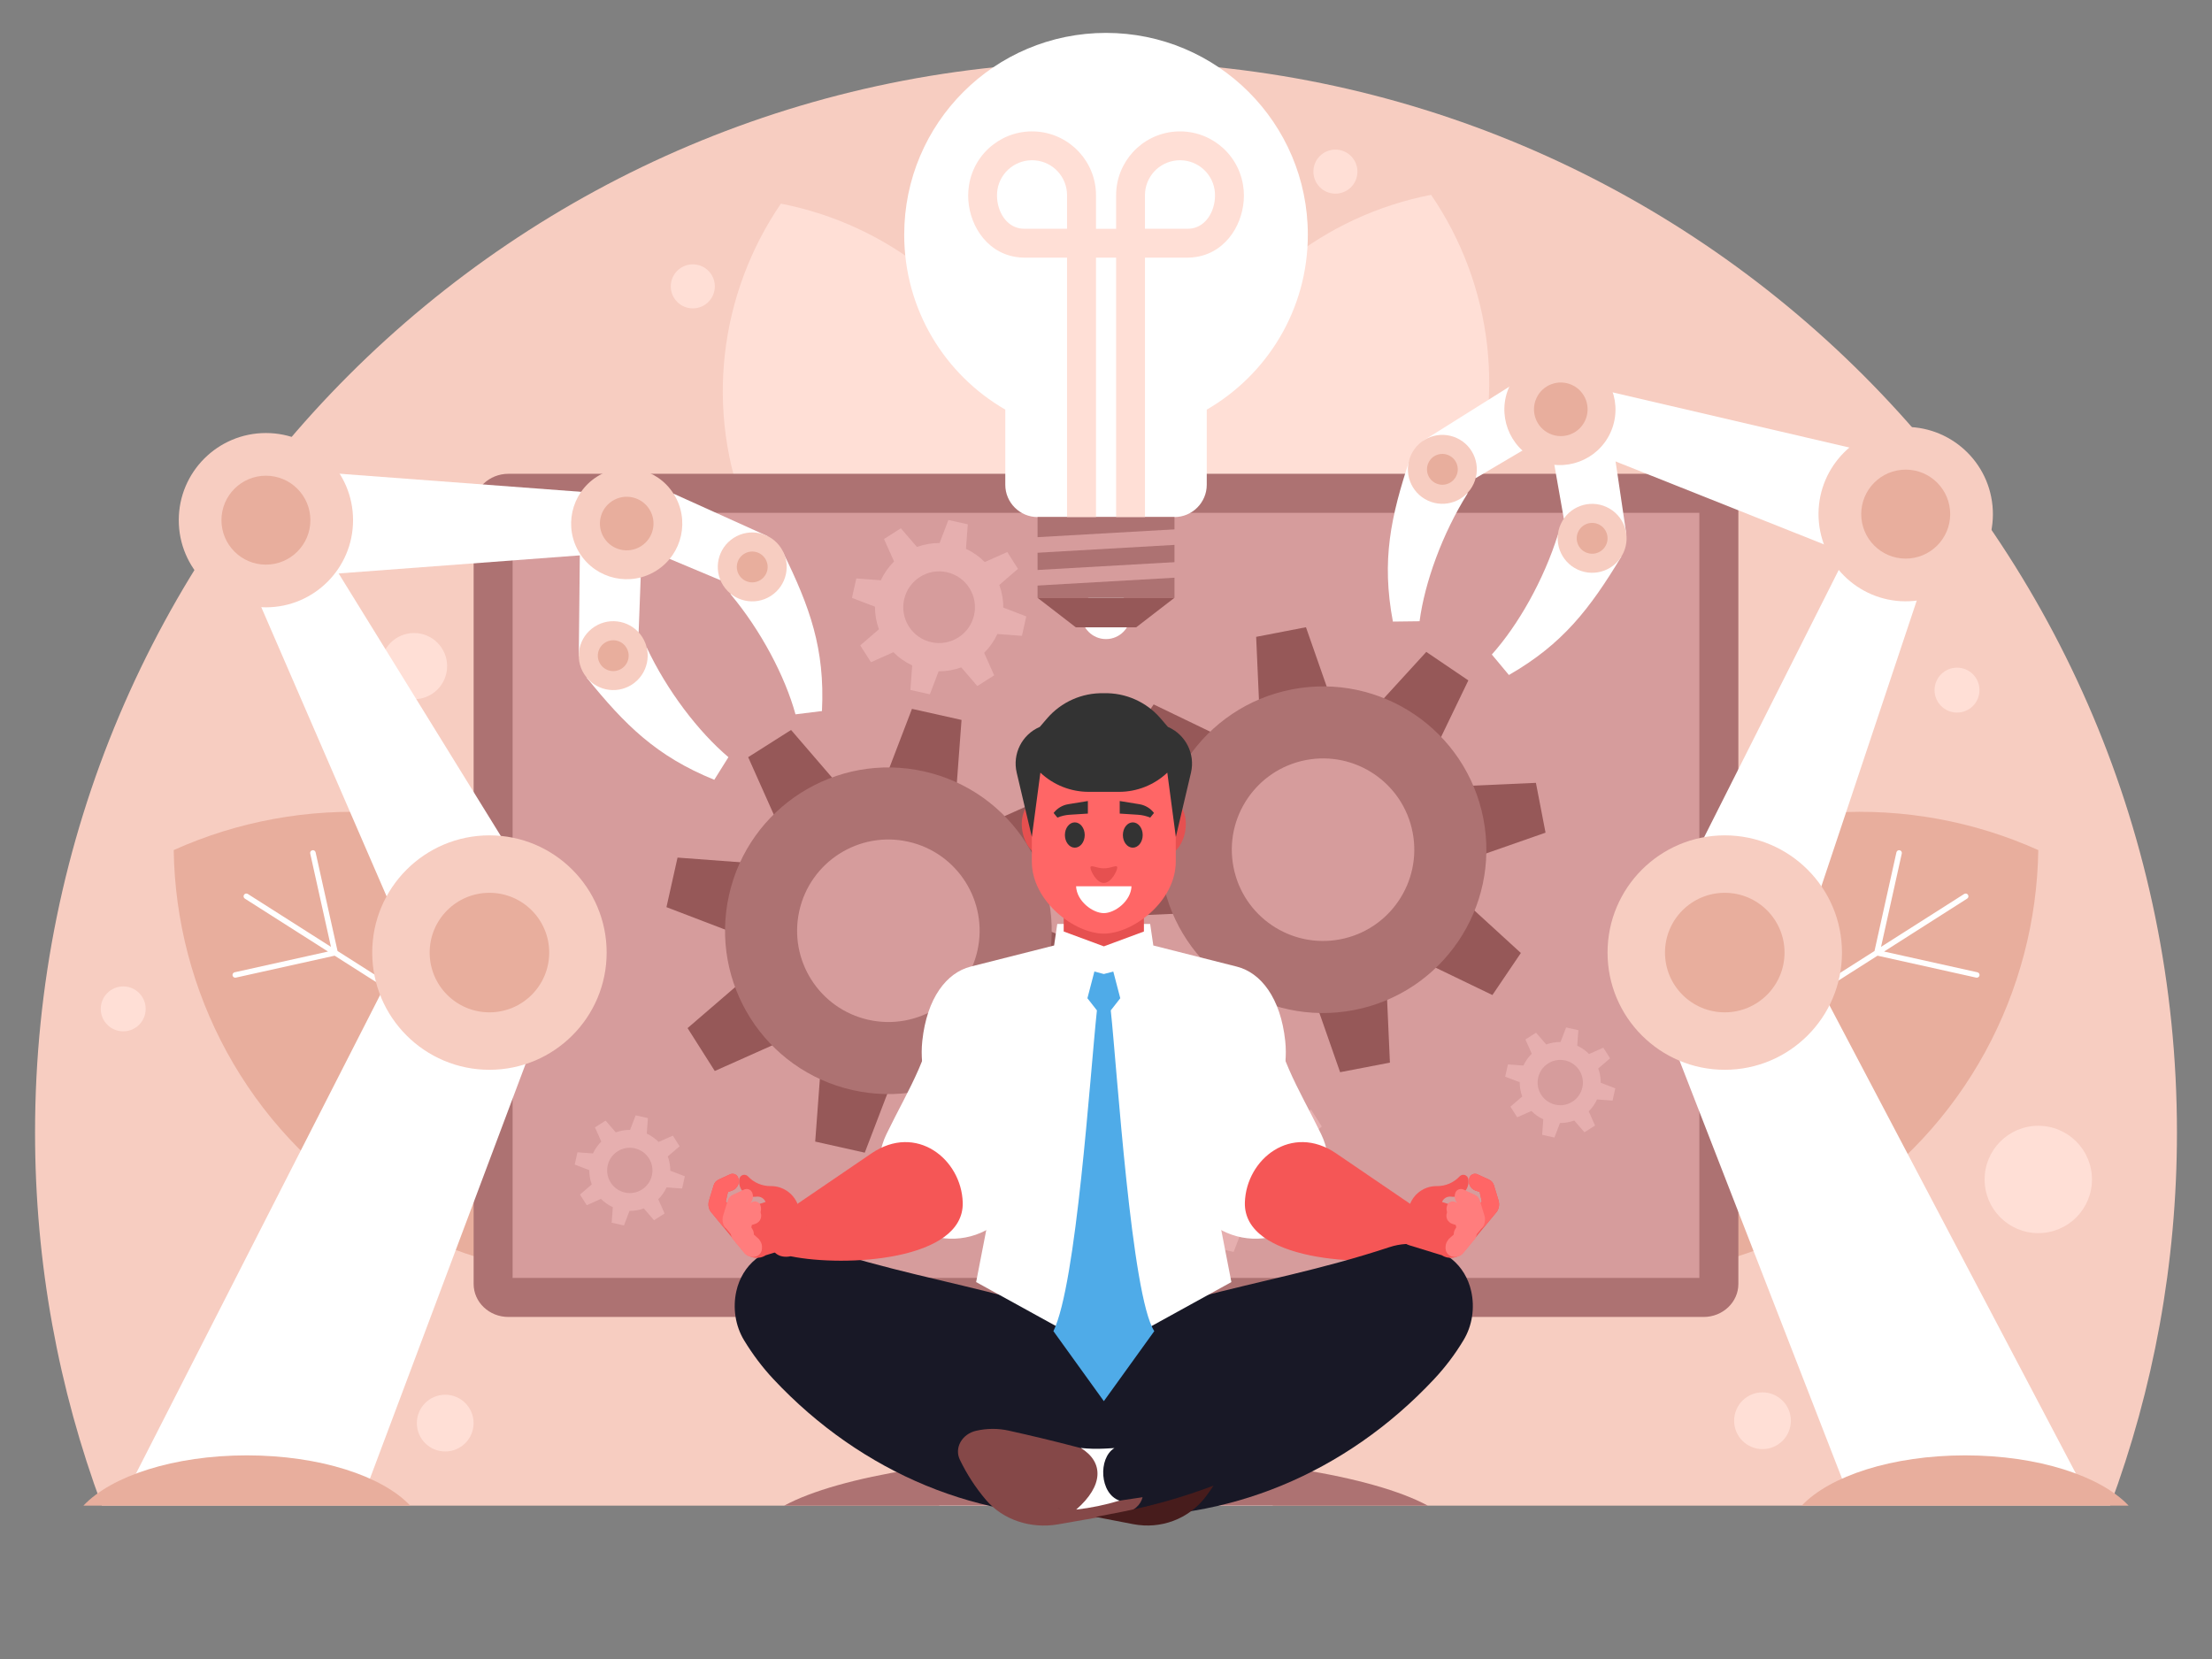 ﻿<?xml version="1.0" encoding="utf-8"?>
<svg version="1.0" id="Layer_1" xmlns="http://www.w3.org/2000/svg" xmlns:xlink="http://www.w3.org/1999/xlink" x="0px" y="0px"
	 viewBox="0 0 5333 4000" enable-background="new 0 0 5333 4000" xml:space="preserve">
<rect x="0" y="0" width="5333" height="4000" fill="#808080" stroke="none"/>
<g>
	<path fill="#F7CDC1" d="M2666.5,148.3c1426,0,2582,1156,2582,2582c0,316.4-57.1,619.6-161.2,899.7h-156.6h-4355h-330
		c-104.2-280.2-161.2-583.3-161.2-899.7C84.5,1304.3,1240.5,148.3,2666.5,148.3L2666.5,148.3z"/>
	<g>
		<path fill="#FFDFD6" d="M1882.7,491c255.4,49.6,481.6,222.7,587.8,481.4s66.8,540.8-80,755.6c-255.4-49.6-481.6-222.7-587.8-481.4
			C1696.5,987.9,1735.9,705.8,1882.7,491L1882.7,491z M1938.4,639.9c-1.1-2.6,0.2-5.6,2.8-6.7c2.6-1,5.6,0.2,6.7,2.8l69.1,168.3
			l68-162.8c1.1-2.6,4.1-3.8,6.7-2.7c2.6,1.1,3.8,4.1,2.7,6.7l-72,172.2l149.1,363.2l95.1-227.5c1.1-2.6,4.1-3.8,6.7-2.7
			c2.6,1.1,3.8,4.1,2.7,6.7l-99,236.8l130.2,317l68-162.8c1.1-2.6,4.1-3.8,6.7-2.7c2.6,1.1,3.8,4.1,2.7,6.7l-72,172.2l34.5,84.1
			c1.1,2.6-0.2,5.6-2.8,6.7c-2.6,1-5.6-0.2-6.6-2.8l-34.6-84.1l-172.2-72c-2.6-1.1-3.8-4-2.7-6.7c1.1-2.6,4.1-3.8,6.7-2.7
			l162.8,68.1l-130.1-317l-236.9-99c-2.6-1.1-3.8-4.1-2.7-6.7c1.1-2.6,4.1-3.8,6.7-2.7l227.5,95l-149.1-363.2l-172.2-72
			c-2.6-1.1-3.8-4.1-2.7-6.7c1.1-2.6,4.1-3.8,6.7-2.7l162.8,68.1L1938.4,639.9L1938.4,639.9z"/>
		<path fill="#FFDFD6" d="M3450.3,469.7c-255.4,49.6-481.6,222.7-587.8,481.4s-66.8,540.8,80,755.6
			c255.4-49.6,481.7-222.7,587.9-481.4C3636.5,966.6,3597.1,684.5,3450.3,469.7L3450.3,469.7z M3394.6,618.6c1-2.6-0.2-5.6-2.8-6.6
			c-2.6-1.1-5.6,0.2-6.6,2.8l-69.1,168.3L3248,620.3c-1.1-2.6-4.1-3.8-6.7-2.7c-2.6,1.1-3.8,4-2.7,6.7l72,172.2l-149.1,363.2
			l-95-227.5c-1.1-2.6-4.1-3.8-6.7-2.7c-2.6,1.1-3.8,4.1-2.7,6.7l99,236.8L3026,1490l-68-162.8c-1.1-2.6-4.1-3.8-6.7-2.7
			s-3.8,4.1-2.7,6.7l72,172.2l-34.6,84.1c-1.1,2.6,0.2,5.6,2.8,6.6c2.6,1.1,5.6-0.2,6.6-2.8l34.6-84.2l172.2-72
			c2.6-1.1,3.8-4.1,2.7-6.7s-4.1-3.8-6.7-2.7l-162.8,68l130.1-317l236.8-99c2.6-1.1,3.8-4.1,2.7-6.7s-4-3.8-6.7-2.7l-227.5,95
			L3320,800.2l172.2-72c2.6-1.1,3.8-4.1,2.7-6.7s-4.1-3.8-6.7-2.7l-162.8,68L3394.6,618.6L3394.6,618.6z"/>
	</g>
	<path fill="#E8AE9D" d="M418.8,2049.5c309.9-139.3,681.6-125,989.6,70.9c308,196,478.5,526.6,483.6,866.3
		c-38.9,17.5-78.6,32.5-119.2,45.1H1152c-86-26.9-169.9-65.4-249.6-116.1C594.3,2719.8,423.8,2389.2,418.8,2049.5L418.8,2049.5z"/>
	<path fill="#FFFFFF" d="M590.3,2166.5c-3.1-1.9-4-6.1-2-9.2c2-3.1,6.1-4,9.2-2l200.4,127.5l-50-225c-0.8-3.6,1.5-7.1,5.1-7.9
		c3.6-0.8,7.1,1.5,7.9,5l52.9,237.9l432.5,275.2l-69.9-314.2c-0.8-3.6,1.5-7.1,5.1-7.9c3.6-0.8,7.1,1.5,7.9,5.1l72.7,327.2
		l377.5,240.2l-50-225c-0.8-3.6,1.5-7.1,5.1-7.9c3.6-0.8,7.1,1.5,7.9,5.1l52.9,237.9l100.2,63.8c3.1,2,4,6.1,2,9.2
		c-2,3.1-6.1,4-9.2,2l-100.2-63.8l-237.9,52.9c-3.6,0.8-7.1-1.5-7.9-5.1s1.5-7.1,5.1-7.9l225-50l-377.5-240.2l-327.2,72.7
		c-3.6,0.8-7.1-1.5-7.9-5c-0.8-3.6,1.5-7.1,5.1-7.9l314.2-69.9l-432.5-275.2L568.6,2357c-3.6,0.8-7.1-1.5-7.9-5
		c-0.8-3.6,1.5-7.1,5.1-7.9l225-50L590.3,2166.5L590.3,2166.5z"/>
	<path fill="#E8AE9D" d="M4914.2,2049.5c-309.9-139.3-681.5-125-989.6,70.9c-308,196-478.5,526.6-483.6,866.3
		c38.8,17.5,78.6,32.5,119.2,45.1H4181c86-26.9,169.9-65.4,249.6-116.1C4738.7,2719.8,4909.1,2389.2,4914.2,2049.5L4914.2,2049.5z"
		/>
	<path fill="#FFFFFF" d="M4742.7,2166.5c3.1-1.9,4-6.1,2-9.2c-1.9-3.1-6.1-4-9.2-2l-200.4,127.5l50-225c0.8-3.6-1.5-7.1-5-7.9
		c-3.6-0.8-7.1,1.5-7.9,5l-52.9,237.9L4086.8,2568l69.8-314.2c0.8-3.6-1.5-7.1-5-7.9c-3.6-0.8-7.1,1.5-7.9,5.1l-72.7,327.2
		l-377.5,240.2l50-225c0.8-3.6-1.5-7.1-5-7.9c-3.6-0.8-7.1,1.5-7.9,5.1l-52.9,237.9l-100.2,63.8c-3.1,2-4,6.1-2,9.2
		c1.9,3.1,6.1,4,9.2,2l100.2-63.8l237.9,52.9c3.6,0.8,7.1-1.5,7.9-5.1c0.8-3.6-1.5-7.1-5-7.9l-225-50l377.5-240.2l327.2,72.7
		c3.6,0.8,7.1-1.5,7.9-5c0.8-3.6-1.5-7.1-5-7.9l-314.2-69.9l432.5-275.2l237.9,52.9c3.6,0.8,7.1-1.5,7.9-5c0.8-3.6-1.5-7.1-5-7.9
		l-225-50L4742.7,2166.5z"/>
	<path fill="#FFDFD6" d="M998.2,1526.2c44.1,0,79.8,35.7,79.8,79.8c0,44.1-35.7,79.8-79.8,79.8s-79.8-35.7-79.8-79.8
		C918.4,1561.9,954.1,1526.2,998.2,1526.2z M1670.3,637.3c29.4,0,53.1,23.8,53.1,53.1c0,29.4-23.8,53.1-53.1,53.1
		c-29.3,0-53.1-23.8-53.1-53.1C1617.2,661.1,1641,637.3,1670.3,637.3z M3219.6,360.7c29.4,0,53.1,23.8,53.1,53.1
		c0,29.4-23.8,53.1-53.1,53.1s-53.1-23.8-53.1-53.1C3166.4,384.5,3190.2,360.7,3219.6,360.7z M4718.3,1609.7
		c29.9,0,54.1,24.2,54.1,54.1s-24.2,54.2-54.1,54.2s-54.2-24.2-54.2-54.2C4664.1,1633.9,4688.4,1609.7,4718.3,1609.7z
		 M4914.2,2714.2c71.5,0,129.4,57.9,129.4,129.4s-57.9,129.4-129.4,129.4s-129.4-58-129.4-129.4
		C4784.8,2772.2,4842.7,2714.2,4914.2,2714.2z M4249.3,3356.9c37.8,0,68.4,30.7,68.4,68.4s-30.6,68.4-68.4,68.4
		s-68.4-30.6-68.4-68.4S4211.5,3356.9,4249.3,3356.9z M3306.6,3251.6c37.8,0,68.4,30.6,68.4,68.4s-30.7,68.4-68.4,68.4
		s-68.4-30.6-68.4-68.4S3268.8,3251.6,3306.6,3251.6z M2042.7,3251.6c29.3,0,53.1,23.8,53.1,53.1s-23.8,53.1-53.1,53.1
		c-29.4,0-53.1-23.8-53.1-53.1C1989.5,3275.4,2013.3,3251.6,2042.7,3251.6z M1073.4,3362.6c37.8,0,68.4,30.7,68.4,68.4
		c0,37.8-30.6,68.4-68.4,68.4s-68.4-30.6-68.4-68.4C1005,3393.3,1035.6,3362.6,1073.4,3362.6z M297.1,2378.2
		c29.9,0,54.1,24.2,54.1,54.2c0,29.9-24.2,54.1-54.1,54.1s-54.2-24.2-54.2-54.1C243,2402.4,267.2,2378.2,297.1,2378.2L297.1,2378.2z
		"/>
	<path fill="#AD7272" d="M1225.7,1142.3h2881.6c46.3,0,83.8,35.6,83.8,79.6v1873.6c0,43.9-37.5,79.6-83.8,79.6H1225.7
		c-46.3,0-83.8-35.6-83.8-79.6V1221.9C1141.8,1178,1179.4,1142.3,1225.7,1142.3z"/>
	<rect x="1235.9" y="1236.4" fill="#D69C9C" width="2861.1" height="1844.6"/>
	<rect x="2264.4" y="3287.8" fill="#FFFFFF" width="804.1" height="342.2"/>
	<path fill="#AD7272" d="M2666.5,3508.8c346,0,643.6,49.8,775.9,121.2H1890.6C2022.9,3558.6,2320.5,3508.8,2666.5,3508.8z"/>
	<path fill="#965858" d="M2198.7,1709l-79.5,207.7l182.5,40.8l16.5-221.8L2198.7,1709L2198.7,1709z M1803.8,1825.5l90.6,203.1
		l157.9-100.2l-145.1-168.5L1803.8,1825.5L1803.8,1825.5z M1723.3,2582.1l203.1-90.6l-100.2-157.9l-168.5,145.1L1723.3,2582.1
		L1723.3,2582.1z M2560.3,1905.9l-203.1,90.6l100.2,157.9l168.5-145.1L2560.3,1905.9L2560.3,1905.9z M2479.9,2662.5l-90.6-203.1
		l-157.9,100.2l145.2,168.5L2479.9,2662.5L2479.9,2662.5z M1606.8,2187.1l207.7,79.5l40.8-182.5l-221.8-16.5L1606.8,2187.1z
		 M2676.8,2300.9l-207.7-79.5l-40.8,182.5l221.8,16.5L2676.8,2300.9L2676.8,2300.9z M2084.9,2779l79.5-207.7l-182.5-40.8
		l-16.5,221.8L2084.9,2779L2084.9,2779z"/>
	<path fill="#AD7272" d="M2227.7,1859.8L2227.7,1859.8c-212.2-47.5-422.7,86.1-470.1,298.3c-47.5,212.2,86.1,422.7,298.3,470.1
		c212.2,47.5,422.7-86.1,470.2-298.3C2573.5,2117.7,2439.9,1907.2,2227.7,1859.8z M2356.5,2292c-26.5,118.6-144.1,193.2-262.7,166.7
		c-118.6-26.5-193.2-144.1-166.7-262.7s144.1-193.2,262.7-166.7l0,0C2308.4,2055.8,2383,2173.4,2356.5,2292z"/>
	<path fill="#965858" d="M3028.5,1535.4l9.9,222.2l183.6-35.4l-73.4-210L3028.5,1535.4L3028.5,1535.4z M2712.8,1799.7l164.1,150.1
		l104.8-154.9l-200.3-96.6L2712.8,1799.7z M2940.8,2525.6l150.1-164.1L2936,2256.7l-96.6,200.3L2940.8,2525.6z M3438.7,1571.7
		l-150.1,164.2l154.9,104.8l96.6-200.3L3438.7,1571.7z M3666.7,2297.6l-164.1-150.1l-104.8,154.9l200.3,96.6L3666.7,2297.6z
		 M2676.5,2209.9l222.2-9.9l-35.4-183.6l-210,73.4L2676.5,2209.9L2676.5,2209.9z M3703,1887.4l-222.2,9.9l35.4,183.6l210-73.4
		L3703,1887.4L3703,1887.4z M3351,2561.9l-9.9-222.2l-183.6,35.4l73.4,209.9L3351,2561.9L3351,2561.9z"/>
	<path fill="#AD7272" d="M3576.4,1974.1c-41.2-213.5-247.6-353.2-461.2-312.1l0,0c-213.5,41.2-353.2,247.6-312.1,461.1
		c41.2,213.5,247.6,353.3,461.2,312.1C3477.8,2394.1,3617.5,2187.7,3576.4,1974.1z M3231.4,2264.6c-119.3,23-234.6-55.1-257.6-174.4
		c-23-119.3,55.1-234.6,174.4-257.7c119.3-23,234.6,55.1,257.6,174.4C3428.7,2126.3,3350.7,2241.7,3231.4,2264.6z"/>
	<path fill="#FFFFFF" d="M1414.8,1634.2c91.5,113.1,167.5,189.2,307.3,245.8l34.1-54.5c-72.5-61.4-148.3-160.8-196.9-264.3
		L1414.8,1634.2L1414.8,1634.2z M1888.1,1332.1c64,130.6,101.1,231.6,93.6,382.2l-63.8,7.9c-25.2-91.6-83.4-202.3-156.8-289.9
		L1888.1,1332.1z"/>
	<path fill="#FFFFFF" d="M1850,1292.3l-226.1-102.1l-9.4,157.3l122.3,51.3L1850,1292.3L1850,1292.3z M1395.4,1582.5l2.6-248.1
		l146.7,57.6l-5,132.6L1395.4,1582.5z"/>
	<path fill="#F7CDC1" d="M1768.9,1296.8c38.7-24.7,90-13.4,114.7,25.3c24.7,38.7,13.3,90-25.3,114.7c-38.7,24.7-90,13.3-114.7-25.3
		C1718.9,1372.9,1730.2,1321.5,1768.9,1296.8L1768.9,1296.8z M1433.8,1510.7c38.7-24.7,90-13.3,114.7,25.3
		c24.7,38.7,13.3,90-25.3,114.7c-38.7,24.7-90,13.3-114.7-25.3C1383.7,1586.8,1395.1,1535.4,1433.8,1510.7L1433.8,1510.7z"/>
	<path fill="#E8AE9D" d="M1458.5,1549.5c-17.3,11-22.4,34-11.3,51.3s34,22.4,51.3,11.3c17.3-11,22.4-34,11.3-51.3
		C1498.7,1543.5,1475.8,1538.4,1458.5,1549.5z"/>
	<path fill="#E8AE9D" d="M1793.6,1335.6c-17.3,11-22.4,34-11.3,51.3s34,22.4,51.3,11.3c17.3-11,22.4-34,11.3-51.3
		S1810.9,1324.5,1793.6,1335.6z"/>
	<polygon fill="#FFFFFF" points="766.4,1386.3 1502.7,1331.1 1502.7,1193.4 766.4,1138.2 641.1,1262.3 	"/>
	<polygon fill="#FFFFFF" points="551.9,1283.8 981.4,2274.8 1324.1,2204.4 737.1,1254.1 	"/>
	<circle fill="#F7CDC1" cx="641.1" cy="1254.1" r="210.1"/>
	<circle fill="#E8AE9D" cx="641.1" cy="1254.1" r="107.2"/>
	
		<ellipse transform="matrix(0.843 -0.538 0.538 0.843 -441.835 1011.184)" fill="#F7CDC1" cx="1510.9" cy="1262.3" rx="134" ry="134"/>
	<path fill="#E8AE9D" d="M1476.2,1207.8c30.1-19.2,70-10.4,89.2,19.7s10.4,70-19.7,89.2s-70,10.4-89.2-19.7
		S1446.1,1227,1476.2,1207.8z"/>
	<polygon fill="#FFFFFF" points="319.3,3569.4 989,2256.7 1331.7,2393.3 890.2,3569.4 	"/>
	<circle fill="#F7CDC1" cx="1180" cy="2296.6" r="282.6"/>
	<circle fill="#E8AE9D" cx="1180" cy="2296.6" r="144.1"/>
	<path fill="#E8AE9D" d="M595.1,3508.8c175.7,0,326.8,49.8,394,121.2h-788C268.3,3558.6,419.4,3508.8,595.1,3508.8L595.1,3508.8z"/>
	<polygon fill="#FFFFFF" points="4436.3,1327.9 3750.3,1054.9 3791.5,923.5 4510.6,1091.1 4593,1247 	"/>
	<polygon fill="#FFFFFF" points="4683.9,1260 4343.1,2280.9 3995.3,2243.3 4496.6,1248 	"/>
	
		<ellipse transform="matrix(0.996 -9.467027e-002 9.467027e-002 0.996 -96.661 440.315)" fill="#F7CDC1" cx="4592.3" cy="1238.9" rx="210.1" ry="210.1"/>
	
		<ellipse transform="matrix(0.996 -9.466972e-002 9.466972e-002 0.996 -96.66 440.312)" fill="#E8AE9D" cx="4592.3" cy="1238.9" rx="107.2" ry="107.2"/>
	<path fill="#FFFFFF" d="M3908.9,1342.1c-75.3,124.5-140.2,210.2-271,285.3l-41.2-49.4c63.4-70.7,125.1-179.5,159.2-288.6
		L3908.9,1342.1z M3398.9,1107.2c-45.7,138.1-68.7,243.2-40.7,391.4l64.3-0.8c12.5-94.1,55.2-211.7,116-308.5L3398.9,1107.2z"/>
	<path fill="#FFFFFF" d="M3431.2,1062.6l210.2-131.9l30.7,154.6l-114.2,67.4L3431.2,1062.6z M3921.1,1288.3l-36.3-245.4l-137.5,77
		l23,130.6L3921.1,1288.3z"/>
	<path fill="#F7CDC1" d="M3512.2,1056.1c-41.7-19.2-91-1-110.2,40.7s-1,91,40.7,110.2s91,1,110.2-40.7
		C3572.1,1124.6,3553.9,1075.2,3512.2,1056.1z M3873.3,1222.4c-41.7-19.2-91-1-110.2,40.7s-1,91,40.7,110.2s91,1,110.2-40.7
		S3915,1241.6,3873.3,1222.4z"/>
	<path fill="#E8AE9D" d="M3854.1,1264.1c18.6,8.6,26.8,30.6,18.2,49.3c-8.6,18.7-30.6,26.8-49.3,18.2c-18.6-8.6-26.8-30.6-18.2-49.3
		C3813.4,1263.7,3835.4,1255.5,3854.1,1264.1z"/>
	<path fill="#E8AE9D" d="M3493,1097.8c18.6,8.6,26.8,30.6,18.2,49.3c-8.6,18.6-30.6,26.8-49.2,18.2c-18.7-8.6-26.8-30.6-18.2-49.3
		C3452.3,1097.3,3474.3,1089.2,3493,1097.8z"/>
	
		<ellipse transform="matrix(0.418 -0.908 0.908 0.418 1292.028 3991.47)" fill="#F7CDC1" cx="3762.8" cy="986.8" rx="134" ry="134"/>
	<path fill="#E8AE9D" d="M3790,928.1c-32.4-14.9-70.8-0.8-85.7,31.7c-14.9,32.4-0.8,70.8,31.7,85.7c32.4,14.9,70.8,0.8,85.7-31.7
		C3836.6,981.4,3822.4,943,3790,928.1z"/>
	<polygon fill="#FFFFFF" points="5013.7,3569.4 4343.8,2296.6 4001.1,2433.2 4442.8,3569.4 	"/>
	<circle fill="#F7CDC1" cx="4158.3" cy="2296.6" r="282.6"/>
	<circle fill="#E8AE9D" cx="4158.3" cy="2296.6" r="144.1"/>
	<path fill="#E8AE9D" d="M4737.9,3508.8c-175.7,0-326.9,49.8-394,121.2H5132C5064.7,3558.6,4913.6,3508.8,4737.9,3508.8z"/>
	<path fill="#E6AFAF" d="M3019,2597.9l-21.2,55.5c-18.9-0.1-37.3,3.2-54.6,9.5l-38.8-45l-40.6,25.8l24.2,54.3
		c-13.1,12.8-23.9,28.1-31.9,45.3l-59.2-4.4l-10.5,46.9l55.5,21.2c-0.2,18.9,3.2,37.3,9.5,54.5l-45,38.8l25.8,40.6l54.3-24.2
		c12.8,13,28.1,23.9,45.3,31.8l-4.4,59.3l46.9,10.5l21.2-55.5c18.9,0.1,37.3-3.2,54.6-9.5l38.8,45l40.6-25.8l-24.2-54.3
		c13-12.8,23.9-28.1,31.8-45.3l59.2,4.4l10.5-46.9l-55.5-21.2c0.1-18.9-3.2-37.3-9.5-54.5l45-38.8l-25.8-40.6l-54.2,24.2
		c-12.8-13-28.1-23.9-45.3-31.9l4.4-59.2L3019,2597.9z M3015.5,2723.7c46.6,10.4,75.9,56.6,65.5,103.2
		c-10.4,46.6-56.6,75.9-103.2,65.5c-46.6-10.4-75.9-56.6-65.5-103.2C2922.8,2742.6,2969,2713.3,3015.5,2723.7z"/>
	<path fill="#E6AFAF" d="M2286.5,1253.7l-21.2,55.5c-18.9-0.1-37.4,3.2-54.6,9.5l-38.8-45l-40.6,25.8l24.2,54.2
		c-13,12.8-23.9,28.1-31.8,45.3l-59.2-4.4l-10.5,46.9l55.5,21.2c-0.1,18.9,3.2,37.3,9.5,54.5l-45,38.8l25.8,40.6l54.2-24.2
		c12.8,13.1,28.1,23.9,45.3,31.9l-4.4,59.2l46.9,10.5l21.2-55.5c18.9,0.1,37.3-3.2,54.5-9.5l38.8,45l40.6-25.8l-24.2-54.3
		c13.1-12.8,23.9-28.1,31.9-45.3l59.2,4.4l10.5-46.9l-55.5-21.2c0.2-18.9-3.2-37.4-9.5-54.6l45-38.8l-25.8-40.6l-54.3,24.2
		c-12.8-13-28.1-23.9-45.3-31.8l4.4-59.2L2286.5,1253.7z M2283,1379.6c46.6,10.4,75.9,56.6,65.5,103.2s-56.6,75.9-103.2,65.5
		c-46.6-10.4-75.9-56.6-65.5-103.2C2190.3,1398.5,2236.5,1369.2,2283,1379.6z"/>
	<path fill="#E6AFAF" d="M1532.5,2689l-13.4,35.1c-12-0.1-23.6,2-34.5,6l-24.5-28.4l-25.7,16.3l15.3,34.3
		c-8.3,8.1-15.1,17.8-20.1,28.6l-37.4-2.8l-6.6,29.6l35.1,13.4c-0.1,11.9,2,23.6,6,34.5l-28.4,24.5l16.3,25.6l34.3-15.3
		c8.1,8.3,17.8,15.1,28.6,20.1l-2.8,37.4l29.6,6.6l13.4-35.1c12,0.1,23.6-2,34.5-6l24.5,28.5l25.6-16.3l-15.3-34.3
		c8.3-8.1,15.1-17.8,20.1-28.6l37.4,2.8l6.6-29.6l-35.1-13.4c0.1-11.9-2-23.6-6-34.4l28.5-24.5l-16.3-25.7l-34.3,15.3
		c-8.1-8.2-17.8-15.1-28.6-20.1l2.8-37.4L1532.5,2689L1532.5,2689z M1530.3,2768.5c29.4,6.6,48,35.8,41.4,65.2s-35.8,48-65.2,41.4
		c-29.4-6.6-48-35.8-41.4-65.2C1471.7,2780.4,1500.9,2761.9,1530.3,2768.5L1530.3,2768.5z"/>
	<path fill="#E6AFAF" d="M3775.8,2477.1l-13.4,35.1c-12-0.1-23.6,2-34.5,6l-24.5-28.4l-25.7,16.3l15.3,34.3
		c-8.2,8.1-15.1,17.8-20.1,28.6l-37.4-2.8l-6.6,29.6l35.1,13.4c-0.1,11.9,2,23.6,6,34.4l-28.4,24.5l16.3,25.7l34.3-15.3
		c8.1,8.3,17.8,15.1,28.6,20.1l-2.8,37.4l29.6,6.6l13.4-35.1c11.9,0.1,23.6-2,34.5-6l24.5,28.4l25.6-16.3l-15.3-34.3
		c8.3-8.1,15.1-17.8,20.1-28.6l37.4,2.8l6.6-29.6l-35.1-13.4c0.1-11.9-2-23.6-6-34.5l28.5-24.5l-16.3-25.6l-34.3,15.3
		c-8.1-8.3-17.8-15.1-28.6-20.1l2.8-37.4L3775.8,2477.1z M3773.6,2556.7c29.4,6.6,48,35.7,41.4,65.2c-6.6,29.4-35.8,48-65.2,41.4
		s-48-35.7-41.4-65.2C3715,2568.6,3744.2,2550.1,3773.6,2556.7L3773.6,2556.7z"/>
	<g>
		<path fill="#FFFFFF" d="M2666.5,79.3c268.7,0,486.6,217.8,486.6,486.6c0,180.3-98.1,337.6-243.7,421.7v181.2
			c0,42.8-35,77.8-77.8,77.8h-330.1c-42.8,0-77.8-35-77.8-77.8V987.5C2278,903.5,2180,746.1,2180,565.8
			C2180,297.1,2397.8,79.3,2666.5,79.3L2666.5,79.3z"/>
		<circle fill="#FFFFFF" cx="2666.5" cy="1481.7" r="59.1"/>
		<rect x="2501.5" y="1246.5" fill="#AD7272" width="330.1" height="194.8"/>
		<polygon fill="#965858" points="2593.8,1512.5 2739.2,1512.5 2831.5,1441.3 2501.5,1441.3 		"/>
		<path fill="#D69C9C" d="M2487.1,1295.9l358.8-20.5v37.5l-358.8,20.5V1295.9L2487.1,1295.9z M2487.1,1375l358.8-20.5v37.5
			l-358.8,20.5V1375L2487.1,1375z"/>
		<path fill="#FFDFD6" d="M2572.6,1246.5V621.2h-102.3c-7.4,0-14.8-0.6-22.2-1.9c-37.2-6.2-66.1-27.3-85.6-55.6
			c-18.5-26.8-28.3-60-28.3-92.3c0-8.5,0.8-17.1,2.2-26c6.6-39.6,27.8-73.3,57.3-96.2c29.5-23,67.4-35.2,107.3-31.9
			c39.9,3.3,75.2,21.7,100.6,49.2c25.4,27.6,40.8,64.3,40.8,104.3v80.8h48.5v-80.8c0-40,15.4-76.7,40.7-104.3
			c25.4-27.6,60.7-45.9,100.6-49.2c39.9-3.3,77.8,9,107.3,31.9c29.5,23,50.7,56.7,57.3,96.2c1.5,8.8,2.2,17.5,2.2,26
			c0,32.3-9.8,65.5-28.3,92.3c-19.5,28.2-48.4,49.4-85.6,55.6c-7.4,1.2-14.8,1.9-22.2,1.9h-102.4v625.3h-69.6V621.2h-48.5v625.3
			H2572.6L2572.6,1246.5z M2572.6,551.5v-80.8c0-22-8.4-42.1-22.3-57.2s-33.2-25.1-55.1-26.9c-21.9-1.8-42.7,4.9-58.9,17.5
			s-27.9,31.1-31.5,52.7c-0.7,4.5-1.1,9.4-1.1,14.6c0,18.9,5.5,37.9,15.8,52.9c9.4,13.5,22.9,23.6,39.9,26.4
			c3.1,0.5,6.7,0.8,10.8,0.8L2572.6,551.5L2572.6,551.5z M2760.4,551.5h102.4c4,0,7.6-0.3,10.8-0.8c17-2.8,30.5-12.9,39.9-26.4
			c10.3-15,15.8-34,15.8-52.9c0-5.2-0.3-10.1-1.1-14.6c-3.6-21.6-15.2-40.1-31.4-52.7s-37-19.3-58.9-17.5
			c-21.9,1.8-41.3,11.9-55.2,26.9c-13.8,15.1-22.3,35.2-22.3,57.2V551.5L2760.4,551.5z"/>
	</g>
</g>
<g id="_2250713601872_2_">
	<path fill="#FFFFFF" d="M3064.4,2406.8c9.3,133.5,65.3,213.2,120.8,327.5c29.9,61.7,21.2,135.3-22.5,188.3
		c-43.7,53-114.3,75.6-180.6,58c-66.3-17.7-116.3-72.4-127.9-140.1l-76.4-202.6L3064.4,2406.8L3064.4,2406.8z"/>
	<path fill="#F55656" d="M3221.4,2780.8l218.1,148.6c43.8,35.3,34.7,110.9-23.5,99.4c-130.9,26.7-418.5,10.5-414.7-129.6
		C3004.5,2794.2,3113.7,2707.4,3221.4,2780.8z"/>
	<path fill="#181826" d="M1972.6,3006.9c-51.5-17-107.3-6.3-150.8,29c-23.1,18.8-39.6,46-46.5,76.9c-9.1,40.6-2.4,83.8,18.6,118.5
		c20.6,33.9,44.2,65.3,70.7,93.6c213.4,227.9,501.8,346.9,796.5,328.5c294.7,18.4,583.2-100.6,796.5-328.5
		c26.5-28.3,50.3-59.6,70.7-93.6c21.1-34.7,27.8-77.9,18.6-118.5c-6.9-31-23.4-58.1-46.5-76.9c-43.4-35.3-99.2-46.1-150.8-29
		c-164.7,54.4-307.2,80.1-466.1,122.2v-68.3h-445v68.3C2279.8,3086.9,2137.4,3061.3,1972.6,3006.9L1972.6,3006.9z"/>
	<g>
		<path fill="#F55656" d="M3392.2,2937.4l3.5-20.7c5.5-33.2,34.4-57.5,68.3-57.1c20.8,0.3,40.9-8.2,55.1-23.5
			c3.2-3.3,7.8-4.6,12.3-3.3c4.4,1.3,7.7,5,8.5,9.5c2.1,11.6-1.5,23.4-9.8,31.9c-8.2,8.5-19.9,12.5-31.5,10.9
			c-9.4-1.3-18.4,4-22,12.7l69.8,22.6l26.2-23.3l-5.3-23.3l-10.4-3.5c-6-2.2-10.9-6.8-13.6-12.6c-2.7-5.8-2.8-12.6-0.6-18.5
			c2.8-7.5,11.1-11.2,18.5-8.5l28.5,13.1c5.7,2.6,10.2,7.5,12,13.5l11.3,37.3c3.2,10.4,0,21.7-4.6,27.2l-79.7,96.9
			c-13.1,15.2-35.5,18.4-52.4,7.7l-79-24.3c-13.8-4.2-23.5-16.5-24.6-30.7C3371.6,2957.2,3390.8,2945.6,3392.2,2937.4L3392.2,2937.4
			z"/>
		<path fill="#FF6666" d="M3546.4,2920.4l26.2-23.3l-5.3-23.3l-10.4-3.5c-6-2.2-10.9-6.8-13.6-12.6c-2.7-5.8-2.8-12.6-0.6-18.5
			c2.8-7.5,11.1-11.2,18.5-8.5l28.5,13.1c5.7,2.6,10.2,7.5,12,13.5l11.3,37.3c3.2,10.4,0,21.7-4.6,27.2l-28.7,34.7
			c-8.9,8.6-22.8,9.1-32.1,1.3c-9.5-7.8-11.6-21.5-4.9-31.9L3546.4,2920.4L3546.4,2920.4z"/>
		<path fill="#FF7D7D" d="M3512.4,2957.2l26.2-23.3l-5.3-23.3l-10.4-3.5c-6-2.2-10.9-6.8-13.6-12.6c-2.7-5.9-2.8-12.6-0.6-18.6
			c2.8-7.5,11.1-11.2,18.5-8.5l28.5,13.1c5.7,2.6,10.2,7.5,12,13.5l11.4,37.3c3.2,10.5-0.1,21.7-4.6,27.2l-28.7,34.7
			c-8.9,8.6-22.8,9.1-32.1,1.3c-9.5-7.8-11.6-21.5-4.9-31.9L3512.4,2957.2L3512.4,2957.2z"/>
		<path fill="#FF7D7D" d="M3492.8,2987.2l26.2-23.3l-5.3-23.3l-10.4-3.5c-6-2.2-10.9-6.8-13.6-12.6c-2.7-5.9-3-12.6-0.6-18.6
			c2.8-7.5,11.1-11.2,18.5-8.5l28.5,13.1c5.7,2.6,10.2,7.5,12,13.5l11.4,37.3c3.2,10.4,0,21.7-4.6,27.2l-28.7,34.7
			c-8.9,8.6-22.6,9.1-32.1,1.3c-9.5-7.8-11.6-21.5-4.9-31.9L3492.8,2987.2L3492.8,2987.2z"/>
		<path fill="#FF7D7D" d="M3491.7,2993.4l22.5-19.9l-4.5-20.1l-9-3c-5.1-1.9-9.4-5.8-11.7-10.8c-2.3-5-2.4-10.8-0.5-15.9
			c2.4-6.3,9.5-9.6,15.8-7.3l24.6,11.2c4.9,2.2,8.6,6.4,10.3,11.6l9.8,32c2.7,9,0,18.6-4,23.4l-24.6,29.8
			c-7.6,7.3-19.4,7.8-27.6,1.2c-8.2-6.7-10-18.5-4.2-27.4L3491.7,2993.4L3491.7,2993.4z"/>
	</g>
	<path fill="#854848" d="M2622.1,3495.5l-25.8-6.7c-54.4-14.3-109.1-27.4-164.1-39.6c-25.8-5.8-53.1-5.7-79.2,0.4
		c-16.1,3.7-29.7,13.6-37.3,27.1s-8.1,29.2-1.5,42.7c16.6,34.6,37.7,67.1,62.9,96.8c40.5,47.8,107.5,70.4,173.9,58.9
		c54.1-9.4,108.1-18.9,162.1-28.4c20.7-3.7,37.1-18.4,41.6-37l-61.1,9.1l-32.5-6.6l-17.2-102.3L2622.1,3495.5L2622.1,3495.5z"/>
	<path fill="#FFFFFF" d="M2686.8,3491.2l-23.4,1.3c-19.3,1-38.4,0.5-57.6-1.5c55.3,33.9,55.3,90.7-11.2,148.5
		c35.5-4,70.4-11.3,104.5-21.6C2651.1,3601.4,2647,3515.5,2686.8,3491.2z"/>
	<path fill="#471C1C" d="M2925.9,3581.7c-6.3,9.5-13,18.8-19.8,27.8c-40.5,52.8-107.5,77.9-173.9,65.2
		c-30.2-5.8-60.4-11.7-90.6-17.5l59.8-11.6C2777.6,3630.7,2852.7,3609.4,2925.9,3581.7L2925.9,3581.7z M2557.8,3639.3
		c-2.6-1.3-5.1-2.7-7.5-4.4L2557.8,3639.3z"/>
	<path fill="#FFFFFF" d="M2258,2406.8c-9.3,133.5-65.4,213.2-120.8,327.5c-29.9,61.7-21.2,135.3,22.5,188.3
		c43.7,53,114.3,75.6,180.6,58c66.3-17.7,116.3-72.4,127.8-140.1l76.4-202.6L2258,2406.8L2258,2406.8z"/>
	<path fill="#F55656" d="M2101,2780.8l-218.1,148.6c-43.8,35.3-34.7,110.9,23.5,99.4c130.8,26.7,418.5,10.5,414.7-129.6
		C2317.9,2794.2,2208.7,2707.4,2101,2780.8z"/>
	<g>
		<path fill="#F55656" d="M1930.2,2937.4l-3.5-20.7c-5.5-33.2-34.6-57.5-68.3-57.1c-20.8,0.3-40.9-8.2-55.1-23.5
			c-3.1-3.3-7.8-4.6-12.3-3.3c-4.4,1.3-7.7,5-8.5,9.5c-2.1,11.6,1.5,23.4,9.8,31.9c8.2,8.5,19.9,12.5,31.5,10.9
			c9.4-1.3,18.4,4,22,12.7l-69.8,22.6l-26.2-23.3l5.3-23.3l10.4-3.5c6-2.2,10.9-6.8,13.6-12.6c2.7-5.8,3-12.6,0.6-18.5
			c-2.8-7.5-11.1-11.2-18.5-8.5l-28.5,13.1c-5.7,2.6-10.2,7.5-12,13.5l-11.4,37.3c-3.2,10.4,0,21.7,4.6,27.2l79.8,96.9
			c13.1,15.2,35.5,18.4,52.4,7.7l79-24.3c13.8-4.2,23.5-16.5,24.6-30.7C1950.8,2957.2,1931.6,2945.6,1930.2,2937.4z"/>
		<path fill="#FF6666" d="M1776,2920.4l-26.2-23.3l5.3-23.3l10.4-3.5c6-2.2,10.9-6.8,13.6-12.6s3-12.6,0.6-18.5
			c-2.8-7.5-11.1-11.2-18.5-8.5l-28.5,13.1c-5.7,2.6-10.2,7.5-12,13.5l-11.4,37.3c-3.2,10.4,0,21.7,4.6,27.2l28.7,34.7
			c8.9,8.6,22.6,9.1,32.1,1.3c9.5-7.8,11.6-21.5,4.9-31.9L1776,2920.4L1776,2920.4z"/>
		<path fill="#FF7D7D" d="M1810,2957.2l-26.2-23.3l5.3-23.3l10.4-3.5c6-2.2,10.9-6.8,13.6-12.6c2.7-5.9,3-12.6,0.6-18.6
			c-2.8-7.5-11.1-11.2-18.5-8.5l-28.5,13.1c-5.7,2.6-10.2,7.5-12,13.5l-11.4,37.3c-3.2,10.5,0,21.7,4.6,27.2l28.7,34.7
			c8.9,8.6,22.6,9.1,32.1,1.3c9.5-7.8,11.6-21.5,4.9-31.9L1810,2957.2L1810,2957.2z"/>
		<path fill="#FF7D7D" d="M1829.6,2987.2l-26.2-23.3l5.3-23.3l10.4-3.5c6-2.2,10.9-6.8,13.6-12.6c2.7-5.9,2.8-12.6,0.6-18.6
			c-2.8-7.5-11.1-11.2-18.5-8.5l-28.5,13.1c-5.7,2.6-10.2,7.5-12,13.5l-11.4,37.3c-3.2,10.4,0.1,21.7,4.6,27.2l28.7,34.7
			c8.9,8.6,22.8,9.1,32.1,1.3c9.5-7.8,11.6-21.5,4.9-31.9L1829.6,2987.2L1829.6,2987.2z"/>
		<path fill="#FF7D7D" d="M1830.7,2993.4l-22.5-19.9l4.5-20.1l9-3c5.1-1.9,9.4-5.8,11.7-10.8c2.3-5,2.4-10.8,0.5-15.9
			c-2.4-6.3-9.5-9.6-15.9-7.3l-24.6,11.2c-4.9,2.2-8.6,6.4-10.3,11.6l-9.8,32c-2.7,9,0,18.6,4,23.4l24.6,29.8
			c7.6,7.3,19.5,7.8,27.6,1.2c8.1-6.7,9.9-18.5,4.2-27.4L1830.7,2993.4L1830.7,2993.4z"/>
	</g>
	<path fill="#FFFFFF" d="M2223.6,2509.6c-15,140.6,90.5,269.5,165,400.5l-35.2,180.9l276.6,152.4l31.1-132.1l31.1,132.1l276.6-152.4
		l-35.2-180.9c74.6-131,180-260,165-400.5c-11.1-103.7-58.7-164.4-116.5-179.1l-201.5-51l-7.6-51.9h-112h-112l-7.6,51.9l-201.5,51
		C2282.3,2345.2,2234.7,2405.9,2223.6,2509.6L2223.6,2509.6z"/>
	<polygon fill="#E65050" points="2564.5,2042.9 2757.9,2042.9 2757.9,2245.8 2661.3,2281.6 2564.5,2245.8 	"/>
	<g>
		<path fill="#E65050" d="M2826.6,1931.6c23.7,4.4,37.4,37.1,30.7,73.4c-6.7,36.2-31.1,62.1-54.8,57.7
			c-23.7-4.4-37.4-37.1-30.7-73.4C2778.5,1953.2,2803,1927.2,2826.6,1931.6L2826.6,1931.6z M2495.8,1931.6
			c-23.7,4.4-37.4,37.1-30.7,73.4c6.7,36.2,31.1,62.1,54.8,57.7c23.7-4.4,37.4-37.1,30.7-73.4
			C2543.9,1953.2,2519.4,1927.2,2495.8,1931.6L2495.8,1931.6z"/>
		<path fill="#FF6666" d="M2487.7,1842.2h347v235.2c0,95.4-102.7,173.5-173.5,173.5c-70.8,0-173.5-78.2-173.5-173.5V1842.2z"/>
		<path fill="#FFFFFF" d="M2728,2136.7c-1.4,35.9-40.1,64.8-66.8,64.8s-65.4-28.9-66.8-64.8H2728L2728,2136.7z"/>
		<path fill="#333333" d="M2487.7,2017.8l-36.5-155c-10.7-45.4,12.7-91.9,55.7-110.3l17.4-20.3c34.2-39.8,84.4-62.2,137-60.9
			c52.4-1.4,102.8,21,137,60.9l17.4,20.3c42.8,18.4,66.3,64.9,55.7,110.3l-36.5,155l-20.6-155c-31.5,29.7-73.1,46.3-116.5,46.3
			h-36.5h-36.5c-43.3,0-85-16.6-116.5-46.3L2487.7,2017.8z"/>
		<path fill="#333333" d="M2699.6,1961.5v-30.3l47.4,7.7c14,2.3,26.6,9.8,35.2,21.1l-9.1,11.2c-9.4-3.9-19.4-6.3-29.7-6.9
			L2699.6,1961.5L2699.6,1961.5z"/>
		<ellipse fill="#333333" cx="2731.1" cy="2013.2" rx="23.9" ry="30.5"/>
		<path fill="#333333" d="M2622.8,1961.5v-30.3l-47.4,7.7c-14,2.3-26.5,9.8-35.2,21.1l9.1,11.2c9.4-3.9,19.4-6.3,29.7-6.9
			L2622.8,1961.5L2622.8,1961.5z"/>
		<ellipse fill="#333333" cx="2591.3" cy="2013.2" rx="23.9" ry="30.5"/>
		<path fill="#E65050" d="M2661.3,2093.5c17.9,0,32.3-9.9,32.3-1.9c0,7.8-14.4,37.1-32.3,37.1s-32.3-29.3-32.3-37.1
			C2629,2083.6,2643.4,2093.5,2661.3,2093.5z"/>
	</g>
	<path fill="#4FABE8" d="M2661.3,3378.1l121.6-168.8c-54.9-84.1-89.7-631.2-104.9-773.3l22.9-29.3l-16.8-64.4l-22.8,6l-22.8-6
		l-16.8,64.4l22.9,29.3c-17,159.5-49.2,660.4-104.9,773.3L2661.3,3378.1L2661.3,3378.1z"/>
</g>
</svg>

